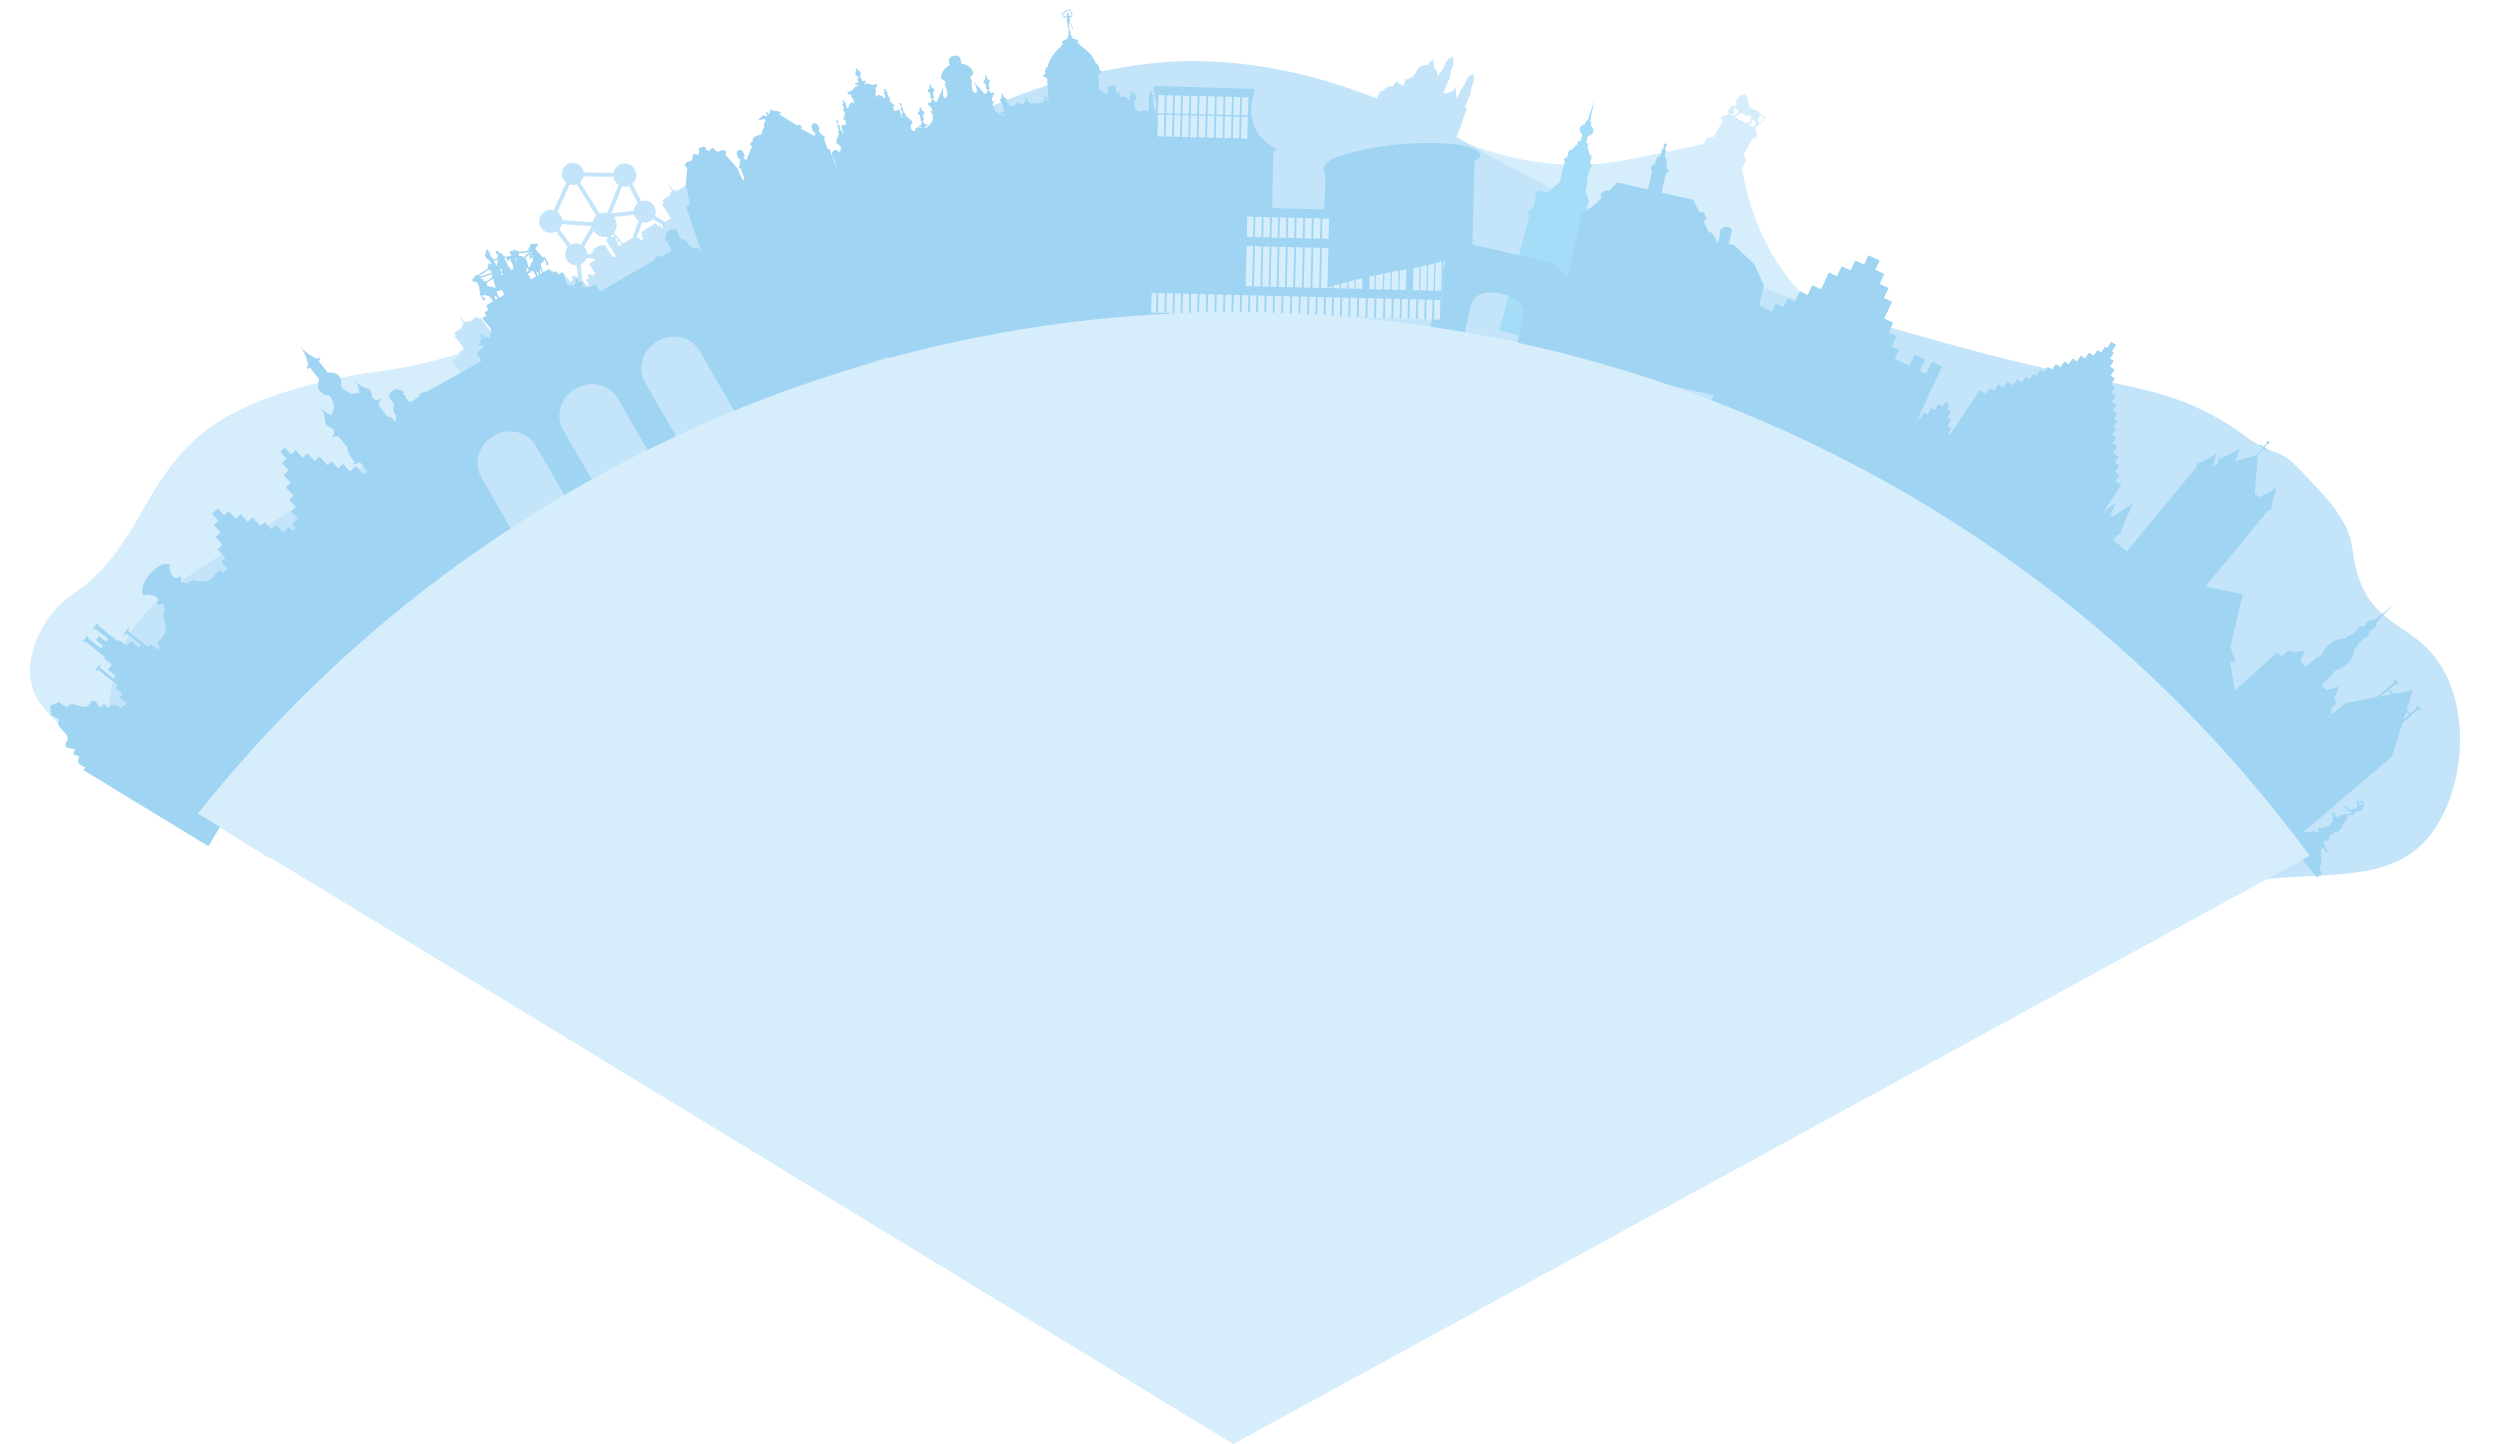 <svg width="831" height="480" viewBox="0 0 831 480" fill="none" xmlns="http://www.w3.org/2000/svg">
<g clip-path="url(#clip0_668_6612)">
<path d="M579.001 55.89L580.48 53.316L579.624 51.282L582.633 46.056L584.033 45.977L583.692 42.879L583.212 42.602L584.32 41.79C584.32 41.79 584.706 41.617 584.523 41.082V41.072C584.974 40.973 585.78 40.751 586.226 40.31C586.854 39.716 586.686 38.835 586.206 38.42C585.721 37.999 585.092 37.984 585.092 37.984C585.092 37.984 584.964 37.128 584.142 36.796C583.311 36.465 581.757 36.158 581.425 35.381C581.089 34.609 580.98 33.04 580.98 32.694C580.985 32.357 580.505 31.506 579.773 31.422C579.04 31.332 578.511 31.768 578.021 32.209C577.521 32.649 577.259 33.02 577.105 33.619C576.967 34.208 577.442 34.639 577.194 34.97C576.952 35.316 576.576 35.396 576.576 35.396C576.576 35.396 575.878 34.995 575.457 35.237C575.027 35.46 575.111 35.995 575.111 35.995C575.111 35.995 574.453 36.291 574.374 36.935C574.319 37.39 574.438 37.623 574.765 37.791L571.964 39.023L572.607 40.276L569.598 45.507L567.401 45.784L566.164 47.937L538.961 53.47C538.214 53.603 537.051 53.796 535.631 53.989C506.483 57.963 483.715 46.071 471.076 40.993C445.105 30.561 421.09 32.505 400.008 34.213C334.088 39.548 324.957 86.703 264.653 85.995C246.086 85.777 233.299 81.175 211.322 87.49C192.844 92.8 187.821 102.807 164.859 112.933C159.01 115.511 153.828 117.13 149.404 118.441C142.442 120.51 136.389 121.767 131.866 122.544C127.967 123.217 125.077 123.563 124.468 123.642C119.856 124.217 93.044 128.324 75.214 138.569C47.7 154.381 48.284 180.963 25.035 196.874C23.719 197.775 18.646 201.16 14.791 207.48C13.683 209.296 7.393 219.595 11.164 229.81C11.748 231.394 12.886 233.814 17.004 238.174C25.99 247.686 35.789 252.279 37.08 252.887C48.022 258.049 65.956 268.942 93.43 287.298L631.12 355.902C666.027 336.482 700.94 317.067 735.848 297.647C739.609 295.048 744.928 290.728 749.541 284.081C756.434 274.144 757.829 264.231 760.101 252.358C761.457 245.276 762.145 237.644 762.061 228.622C757.493 220.936 750.342 210.033 740.029 198.274C717.29 172.351 692.582 157.549 675.905 147.735C650.404 132.724 645.456 134.184 628.269 121.287C613.933 110.527 602.497 103.01 594.035 91.914C589.249 85.644 582.093 74.117 579.015 55.88L579.001 55.89ZM585.137 38.429C585.137 38.429 586.443 38.751 586.156 39.607C585.919 40.27 584.865 40.657 584.464 40.761C584.375 40.157 584.424 39.271 584.424 39.271L585.137 38.434V38.429ZM576.165 38.548L575.047 37.905C575.116 37.925 575.17 37.954 575.235 37.959C575.942 38.172 576.541 37.746 576.561 37.177C576.596 36.618 576.111 36.435 576.111 36.435C576.111 36.435 576.046 35.97 576.462 36.004C576.863 36.049 577.293 36.247 577.491 36.41C577.689 36.569 578.016 36.603 577.872 36.925C577.749 37.227 577.531 37.687 577.204 37.831C576.962 37.944 576.437 38.331 576.16 38.548H576.165ZM580.455 41.023L576.729 38.88C576.982 38.702 577.447 38.4 577.734 38.177C578.144 37.895 578.377 37.737 578.57 37.548C578.768 37.38 579.872 38.241 580.644 38.41C581.43 38.568 582.366 38.538 582.366 38.538C582.366 38.538 581.797 39.36 581.816 39.82C581.861 40.276 581.846 40.365 581.524 40.513C581.272 40.637 580.718 40.894 580.455 41.018V41.023ZM583.534 41.572C583.346 41.666 582.836 42.003 582.519 42.201L581.143 41.409C581.524 41.295 582.237 41.057 582.272 40.884C582.301 40.676 582.43 40.028 582.791 39.899C583.157 39.766 583.425 40.399 583.504 40.681C583.588 40.963 583.806 41.434 583.534 41.572Z" fill="#D6EEFC"/>
<path d="M244.72 115.071L243.992 113.828L244.082 113.665L243.884 113.324L243.131 113.076L242.542 112.067L242.602 111.849L242.419 111.537L242.186 111.458L241.929 111.606L241.761 111.319L240.87 110.621L241.038 111.735L241.206 112.022L240.949 112.171L241.573 113.24L233.056 118.218L231.576 115.684L231.606 115.373L231.081 114.477L230.433 114.309L229.948 113.477L230.008 113.245L229.661 112.651L229.211 112.532L228.78 111.794L228.855 111.512L228.563 111.012L227.904 110.839L227.202 109.632C227.162 109.562 227.068 109.538 226.999 109.577C226.93 109.617 226.905 109.711 226.944 109.78L227.068 109.988L226.801 110.141L226.36 109.389L226.415 109.221L225.955 108.434L225.841 108.498L225.747 108.335L225.816 108.295L225.712 108.107L225.801 108.053L225.361 107.301L225.277 107.35L225.336 107.449L225.227 107.513L224.331 106.152L224.426 106.098L223.822 105.054L223.723 105.113L223.782 105.212L223.718 105.252L223.461 104.811L223.297 104.905L222.877 104.188L222.797 104.232L222.743 104.138L222.664 104.183L222.525 103.945L222.392 104.019L222.451 104.118L222.372 104.168L222.283 104.014L222.387 103.95L222.228 103.673L222.07 103.767L222.016 103.678L222.105 103.628L221.917 103.307L221.728 103.416L221.684 103.341L221.778 103.287L221.585 102.955L221.402 103.064L221.343 102.96L221.446 102.896L221.303 102.653L221.234 102.693L221.065 102.406L220.971 102.46L220.759 102.099L220.813 101.891L220.759 101.792L220.516 101.931L220.274 102.07L220.328 102.168L220.536 102.223L220.749 102.584L220.655 102.639L220.823 102.926L220.754 102.965L220.897 103.208L221.001 103.143L221.06 103.247L220.877 103.356L221.07 103.688L221.164 103.633L221.209 103.708L221.021 103.817L221.209 104.138L221.298 104.089L221.352 104.178L221.194 104.272L221.352 104.549L221.456 104.485L221.545 104.638L221.466 104.688L221.407 104.589L221.273 104.663L221.412 104.9L221.333 104.945L221.387 105.039L221.308 105.083L221.728 105.801L221.565 105.895L221.823 106.336L221.758 106.375L221.699 106.276L221.6 106.336L222.213 107.37L222.307 107.316L223.055 108.766L222.946 108.83L222.886 108.731L222.802 108.78L223.243 109.533L223.332 109.478L223.446 109.661L223.515 109.622L223.609 109.785L223.495 109.849L223.955 110.636L224.129 110.671L224.569 111.423L224.302 111.577L224.178 111.369C224.138 111.3 224.044 111.275 223.975 111.314C223.906 111.354 223.881 111.448 223.921 111.517L224.623 112.725L224.45 113.383L224.742 113.883L225.024 113.957L225.455 114.695L225.336 115.145L225.682 115.739L225.915 115.798L226.4 116.63L226.232 117.278L226.756 118.174L227.043 118.297L228.523 120.831L217.2 127.448L216.651 126.508L216.132 126.81L215.795 126.236L215.478 126.424L216.186 127.636L216.161 128.206L216.013 128.29L215.607 127.592L215.271 127.79L215.602 128.359L215.483 128.428L215.078 127.73L215.191 127.666L215.028 127.389L215.132 126.988L214.82 126.449L214.464 126.355L214.271 126.468L213.202 125.192L213.791 126.75L213.346 127.013L213.276 126.889L213.103 126.988L213.37 127.448L213.341 127.572L213.509 127.854L213.83 127.938L214.583 129.225L214.518 129.472L214.756 129.878L214.637 129.948L214.409 129.562L214.256 129.829L214.503 130.254L214.454 130.383L214.637 130.695L214.934 130.739L215.825 132.264L215.508 132.976L216.072 133.937L216.285 134.085L216.473 134.407L220.16 140.717L250.124 123.202L245.467 115.234L244.715 115.041L244.72 115.071ZM225.069 112.651L224.901 112.606L224.401 111.755L224.668 111.601L224.925 112.042L225.069 112.651ZM227.147 110.74L226.89 110.3L227.157 110.146L227.657 110.998L227.612 111.166L227.152 110.74H227.147Z" fill="#C4E5F9"/>
<path d="M252.029 72.479C245.972 74.078 246.788 74.008 243.879 75.8L236.817 64.338L233.783 66.233L233.308 65.471L231.586 66.55L228.864 62.195L228.459 62.447L227.954 61.636L225.118 63.407L224.93 63.105L224.475 63.393L224.252 63.036L223.777 63.333C223.743 63.279 223.713 63.219 223.678 63.165C223.46 62.819 223.228 62.477 222.985 62.15C222.743 61.819 222.481 61.497 222.189 61.2C222.327 61.596 222.505 61.967 222.693 62.334C222.882 62.7 223.084 63.056 223.302 63.403C223.337 63.457 223.376 63.511 223.411 63.566L222.738 63.986L222.961 64.343L222.505 64.63L222.693 64.932L220.11 66.545L220.65 67.406L219.991 67.817L222.971 72.578L221.085 73.761L217.685 71.732C218.111 70.678 218.047 69.45 217.398 68.411C216.493 66.961 214.736 66.367 213.177 66.857L210.149 61.121C211.727 59.79 212.014 57.37 210.589 55.682C209.515 54.415 207.684 53.984 206.155 54.648C204.903 55.192 204.121 56.271 203.894 57.464L194.031 57.31C193.952 56.736 193.744 56.172 193.378 55.662C192.279 54.133 190.151 53.682 188.528 54.643C186.747 55.697 186.192 58.003 187.281 59.75C187.533 60.156 187.855 60.492 188.216 60.76L184.094 69.866C183.01 69.559 181.793 69.727 180.793 70.455C179.264 71.564 178.764 73.568 179.601 75.255C180.59 77.26 183.005 77.968 184.891 76.938L188.731 82.209C187.751 83.392 187.583 85.119 188.444 86.495C189.166 87.648 190.423 88.262 191.69 88.217L192.121 91.845L191.492 92.3L190.898 91.488L189.904 92.211L190.498 93.023L189.503 93.745L187.202 90.583L185.217 92.028L183.639 89.86L182.738 90.518L182.342 89.974L179.724 91.884L180.12 92.429L179.309 93.023L182.402 97.269L181.496 97.927L178.007 93.141L177.74 92.775L177.003 93.315L176.547 92.686L175.533 93.424L176.236 94.389L175.85 94.671L178.032 97.665L172.772 101.5L173.37 102.322L172.885 102.673L173.588 103.638L172.717 104.272L171.871 103.114L171.435 103.431L170.941 102.753L166.304 106.128L167.076 107.192L166.447 107.647L167.15 108.612L166.665 108.964L165.962 107.999L163.018 110.141L159.712 105.603L159.084 106.058L158.485 105.237L156.02 107.028L155.808 106.737L155.372 107.053L155.125 106.717L154.486 107.182C154.447 107.127 154.412 107.073 154.373 107.019C154.13 106.687 153.878 106.365 153.61 106.054C153.343 105.742 153.061 105.44 152.744 105.163C152.913 105.549 153.111 105.91 153.328 106.256C153.541 106.608 153.769 106.949 154.011 107.281C154.051 107.335 154.09 107.385 154.13 107.439L153.675 107.771L153.922 108.107L153.487 108.424L153.7 108.716L150.998 110.686L151.562 111.458L151.176 111.74L154.199 115.892L152.556 117.09L153.086 117.813L150.196 119.916L158.317 130.913C124.028 152.624 100.972 167.14 80.489 179.943C59.591 193.009 42.731 203.446 38.198 222.762C35.59 233.878 34.67 246.157 37.065 252.887L89.644 285.19L641.368 353.086C684.149 309.49 722.085 295.949 750.535 292.505C773.224 289.753 794.499 293.519 807.098 278.454C819.395 263.751 821.825 235.699 810.131 219.451C801.659 207.683 790.084 208.029 784.398 193.083C781.088 184.373 783.255 179.631 777.708 171.579C776.694 170.104 776.827 168.907 764.906 156.564C763.97 155.599 763.184 154.827 762.407 154.059C760.769 152.446 758.799 151.209 756.632 150.437C754.954 149.838 753.153 149.204 750.09 147.443C746.591 145.428 745.176 143.919 742.201 142.023C717.434 126.206 705.166 130.358 647.648 114.314C612.839 104.603 595.435 99.748 578.387 92.805C550.452 81.432 523.051 66.689 500.975 54.811C475.613 41.166 473.406 38.83 461.069 34.03C447.678 28.818 425.093 20.256 395.604 20.256C387.354 20.256 343.124 22.226 302.178 50.693L252.014 72.479H252.029ZM210.248 79.051L207.145 80.992L204.077 77.359C205.18 76.047 205.368 74.127 204.413 72.593C204.309 72.43 204.195 72.281 204.077 72.138L210.742 71.346C210.837 71.672 210.97 71.994 211.163 72.301C211.445 72.751 211.811 73.118 212.222 73.4L210.248 79.051ZM206.828 61.952C207.541 62.111 208.303 62.066 209.015 61.799L212.009 67.476C211.188 68.119 210.708 69.059 210.624 70.049L203.245 70.925L206.828 61.957V61.952ZM203.097 78.438L203.933 77.918L204.126 78.151L203.814 78.71L203.419 78.957L203.097 78.443V78.438ZM205.541 79.838L204.834 79.858L205.081 80.719L204.547 79.868L204.834 79.858L204.458 78.547L205.541 79.838ZM206.734 81.254L205.789 81.843L205.155 80.828L205.601 79.903L206.734 81.254ZM196.733 84.579L195.219 84.426C195.199 83.802 195.021 83.174 194.664 82.605C194.521 82.377 194.358 82.169 194.174 81.986L197.376 76.646C197.421 76.73 197.465 76.814 197.515 76.899C198.44 78.383 200.167 79.056 201.785 78.72L202.127 79.264L201.355 79.749L201.597 80.135L204.74 85.159L204.428 85.352L203.483 85.258L201.009 81.298L200.157 81.833L199.801 81.264L197.055 82.981L197.411 83.55L196.466 84.144L196.738 84.585L196.733 84.579ZM196.738 75.171L193.106 81.229C192.056 80.739 190.799 80.759 189.731 81.373L185.915 76.132C186.341 75.656 186.638 75.087 186.781 74.483L196.738 75.171ZM189.389 61.339C190.131 61.547 190.938 61.527 191.685 61.245L198.242 71.742C197.604 72.321 197.178 73.073 197 73.88L186.875 73.182C186.816 72.613 186.638 72.049 186.316 71.534C186.039 71.088 185.683 70.717 185.277 70.43L189.389 61.339ZM203.859 58.78C203.938 59.28 204.111 59.775 204.398 60.235C204.715 60.745 205.141 61.151 205.616 61.453L201.884 70.791C201.053 70.598 200.162 70.673 199.341 71.029L192.804 60.567C193.398 60.047 193.793 59.364 193.962 58.627L203.854 58.78H203.859ZM216.973 72.845L219.937 74.622L220.501 75.528L219.996 75.844L219.363 74.83L218.705 75.241L218.007 74.127L213.148 77.166L213.593 77.874L213.138 78.161L213.9 79.378L212.989 79.947L212.356 78.933L211.851 79.249L211.683 78.982L213.435 73.929C214.355 74.147 215.36 74.013 216.226 73.469C216.513 73.291 216.76 73.073 216.983 72.84L216.973 72.845ZM199.128 100.001C199.009 100.075 198.895 100.149 198.777 100.224L193.6 93.112L192.977 87.935C193.155 87.861 193.333 87.772 193.501 87.668C194.254 87.198 194.773 86.505 195.036 85.728L197.619 85.985L197.886 86.416L195.803 87.717L197.876 91.033L196.832 91.686L196.297 90.835L195.253 91.488L195.788 92.34L194.744 92.993L199.128 100.001Z" fill="#C4E5F9"/>
<path d="M63.892 192.821C62.719 194.32 59.873 193.939 60.145 192.91C60.611 191.153 59.512 191.648 59.086 191.989C57.82 192.999 55.885 189.693 56.444 188.129C56.766 187.223 53.757 186.431 49.748 190.841C46.072 195.572 47.338 198.364 48.175 197.893C49.625 197.087 53.207 198.448 52.421 199.863C52.158 200.338 51.847 201.506 53.504 200.759C54.474 200.318 55.316 203.06 54.034 204.466C55.86 208.257 54.776 210.741 54.776 210.741C53.707 212.033 52.124 213.948 52.124 213.948L98.557 253.338L119.386 228.781L72.938 189.376C72.938 189.376 71.31 191.257 70.211 192.524C70.211 192.524 67.939 194.003 63.897 192.821H63.892Z" fill="#9FD4F3"/>
<path d="M122.286 156.4L120.806 157.747L119.475 156.282L118.257 154.94L116.313 156.707L114.031 154.203L112.418 155.673L110.265 153.307L108.835 154.604L106.237 151.748L104.599 153.238L102.258 150.664L100.596 152.179L98.314 149.675L96.746 151.1L94.638 148.784L94.286 149.105L93.143 150.145L95.251 152.461L93.683 153.886L95.964 156.391L94.301 157.905L96.642 160.478L95.004 161.968L97.602 164.824L96.172 166.125L98.324 168.491L96.711 169.961L98.992 172.465L97.048 174.232L98.265 175.573L97.211 176.533L95.993 175.192L94.049 176.959L91.767 174.455L90.154 175.924L88.001 173.559L86.571 174.86L83.973 172.005L82.335 173.494L79.995 170.921L78.332 172.435L76.05 169.931L74.482 171.356L72.374 169.04L71.231 170.08L70.483 170.758L72.591 173.074L71.023 174.499L73.304 177.003L71.641 178.518L73.982 181.091L72.344 182.581L74.942 185.437L73.512 186.738L75.665 189.104L74.051 190.574L76.333 193.078L74.388 194.845L76.793 197.493L75.739 198.448L112.215 238.54L158.821 196.132L122.271 156.4H122.286Z" fill="#9FD4F3"/>
<path d="M384.262 39.969L384.069 37.222L384.638 36.762L384.039 36.801C384.039 36.801 383.109 35.544 383.233 32.624C383.302 31.867 383.762 32.105 383.079 31.526C382.396 30.942 382.936 30.996 383.025 30.748C383.114 30.501 383.238 29.714 382.53 30.273C382.188 30.565 382.579 30.961 382.347 31.065C382.114 31.174 381.793 31.313 381.847 32.51C381.901 33.708 381.802 35.307 381.941 35.99L381.669 36.791L378.244 37.034L377.17 35.732C377.17 35.732 376.977 33.48 377.166 33.302C377.349 33.124 378.175 32.738 377.423 31.842C377.235 31.001 377.502 31.08 377.002 31.021C376.507 30.956 376.611 30.105 375.824 30.58C375.508 30.763 376.398 31.293 376.052 31.511C375.706 31.733 375.478 31.748 375.458 32.372C375.438 32.995 375.26 33.307 375.26 33.307L374.226 32.1L372.266 32.268L372.158 30.719L371.633 30.753L370.96 30.803L370.797 28.502L368.11 28.69L368.283 31.145L367.575 31.194L365.338 29.556L365.007 24.82L366.15 24.047L366.12 23.627L365.422 23.27L365.358 22.39L364.749 21.123L364.25 21.157C364.25 21.157 363.547 17.866 358.846 14.976L358.811 14.456C358.811 14.456 358.296 14.615 358.069 14.308C357.841 14.001 359.232 13.887 358.113 13.318C356.995 12.754 356.391 12.778 356.391 12.778L356.371 12.482H356.47L356.446 12.155L356.109 12.18C356.109 12.18 356.139 11.665 355.857 11.517C355.822 11.279 355.832 11.165 355.832 11.165C355.832 11.165 356.094 10.264 355.505 10.126C355.431 9.522 355.228 7.874 355.243 7.547C355.263 7.142 356.312 8.918 356.322 9.062C356.332 9.205 356.371 9.794 356.614 9.517C356.856 9.24 355.515 7.532 355.54 6.82C355.565 6.107 355.352 5.716 355.847 5.706C356.342 5.696 356.752 5.043 356.188 4.113C355.624 3.182 356.218 2.945 354.991 3.286C353.763 3.628 353.531 4.251 353.046 4.429C352.561 4.608 353.407 5.409 353.546 5.667C353.684 5.924 354.595 5.79 354.595 5.79C354.595 5.79 354.723 6.256 354.659 6.736C354.605 7.161 355.159 9.675 355.278 10.205C354.907 10.497 355.228 11.21 355.228 11.21C355.228 11.21 355.253 11.319 355.253 11.561C354.996 11.749 355.095 12.254 355.095 12.254L354.758 12.279L354.783 12.595H354.882L354.902 12.882C354.902 12.882 354.298 12.942 353.269 13.659C352.239 14.377 353.635 14.298 353.452 14.629C353.269 14.966 352.734 14.882 352.734 14.882L352.769 15.402C348.518 18.92 348.28 22.276 348.28 22.276L347.781 22.31L347.355 23.652L347.419 24.532L346.776 24.983L346.806 25.404L348.043 26.012L348.602 34.005C348.602 34.005 348.498 33.342 348.132 33.292C347.761 33.243 348.112 32.862 348.092 32.728C348.068 32.59 347.949 31.966 347.469 32.154C346.989 32.337 347.172 32.792 347.33 32.886C347.489 32.981 347.553 33.198 347.469 33.233C347.385 33.263 346.806 33.243 346.712 33.777C346.637 34.198 346.598 34.154 346.598 34.154L342.307 34.455C342.307 34.455 342.154 33.703 341.53 33.545C341.372 33.243 341.412 33.302 341.456 33.164C341.501 33.025 341.535 32.56 341.144 32.649C340.753 32.738 340.674 32.901 340.852 33.317C341.031 33.733 340.462 33.792 340.407 34.03C340.353 34.267 340.363 34.594 340.363 34.594L339.17 34.678L339.13 34.089L338.645 34.124L338.685 34.713L338.294 34.742L338.254 34.134L337.68 34.173L337.72 34.782L335.731 35.529C335.731 35.529 335.612 34.178 334.756 34.114C334.637 33.777 334.696 33.807 334.726 33.698C334.756 33.594 334.795 33.07 334.226 33.218C333.657 33.367 334.291 33.931 334.127 34.114C333.959 34.297 333.449 34.208 333.444 34.995C333.444 35.782 333.627 35.806 333.924 35.816C334.221 35.826 333.835 37.732 334.182 39.246C333.87 39.266 333.736 39.276 333.736 39.276L333.781 39.939L334.414 40.295L340.541 127.523L390.161 124.038L384.371 41.567L385.455 39.909L384.262 39.993V39.969ZM354.773 4.311C354.456 4.36 354.342 4.87 354.605 4.989C354.867 5.107 354.832 5.365 354.832 5.365C354.832 5.365 354.545 5.503 354.412 5.513C354.278 5.523 353.912 5.503 353.521 5.226C353.13 4.949 353.283 4.385 353.773 4.231C354.263 4.078 354.491 3.831 354.996 3.519C355.5 3.207 355.753 3.697 355.822 3.831C355.891 3.969 355.901 4.519 356.099 4.622C356.297 4.726 356.287 5.197 356.03 5.251C355.773 5.305 355.233 5.226 355.233 5.226C355.233 5.226 355.189 5.127 355.233 4.825C355.278 4.523 355.09 4.251 354.773 4.306V4.311Z" fill="#9FD4F3"/>
<path d="M334.731 37.019C334.686 36.791 334.558 36.42 334.162 36.282C334.162 36.004 334.098 35.876 334.098 35.876C334.098 35.876 334.746 35.307 334.271 34.94C334.157 34.381 334.107 33.782 334.107 33.782C334.107 33.782 335.35 32.931 333.756 32.352C333.523 31.763 333.37 31.362 333.266 31.095C333.217 30.971 333.034 31.001 333.024 31.135C333.009 31.422 332.984 31.847 332.954 32.481C331.623 33.53 333.068 33.946 333.068 33.946C333.068 33.946 333.207 34.525 333.276 35.094C332.94 35.589 333.736 35.925 333.736 35.925C333.736 35.925 333.712 36.069 333.801 36.331C333.469 36.588 333.459 36.979 333.494 37.207L332.662 37.341L332.722 37.722L333.761 37.915L333.84 38.415C333.84 38.415 330.213 37.974 329.955 34.624C329.97 34.262 330.411 33.931 330.411 33.931L330.356 33.579L329.787 33.673L329.609 32.57L330.03 32.278L329.97 31.912L330.431 31.278L330.346 30.748L329.238 30.927C329.193 30.699 329.065 30.328 328.669 30.189C328.669 29.912 328.605 29.784 328.605 29.784C328.605 29.784 329.253 29.214 328.778 28.848C328.664 28.289 328.614 27.69 328.614 27.69C328.614 27.69 329.857 26.839 328.263 26.26C328.03 25.671 327.877 25.27 327.773 25.003C327.724 24.879 327.541 24.909 327.531 25.042C327.516 25.329 327.491 25.755 327.461 26.388C326.13 27.438 327.575 27.853 327.575 27.853C327.575 27.853 327.714 28.432 327.783 29.002C327.447 29.496 328.243 29.833 328.243 29.833C328.243 29.833 328.219 29.977 328.308 30.239C327.976 30.496 327.966 30.887 328.001 31.115L327.318 31.224L323.74 27.235C323.74 27.235 325.715 31.115 324.126 30.882C322.537 30.65 323.112 26.359 323.112 26.359L322.636 26.433L322.533 25.799L323.596 24.325C323.596 24.325 323.037 21.642 319.395 21.048C319.534 20.128 319.336 18.163 317.114 18.524C314.892 18.886 315.322 20.811 315.743 21.642C312.472 23.355 312.789 26.077 312.789 26.077L314.263 27.141L314.367 27.774L313.892 27.848C313.892 27.848 315.788 31.743 314.352 32.461C312.917 33.184 313.571 28.878 313.571 28.878L311.428 33.792L310.745 33.901C310.7 33.673 310.572 33.302 310.176 33.164C310.176 32.886 310.111 32.758 310.111 32.758C310.111 32.758 310.76 32.189 310.285 31.823C310.171 31.263 310.121 30.664 310.121 30.664C310.121 30.664 311.363 29.813 309.77 29.234C309.537 28.645 309.384 28.244 309.28 27.977C309.231 27.853 309.047 27.883 309.038 28.017C309.023 28.304 308.998 28.729 308.968 29.363C307.637 30.412 309.082 30.828 309.082 30.828C309.082 30.828 309.221 31.407 309.29 31.976C308.953 32.471 309.75 32.807 309.75 32.807C309.75 32.807 309.725 32.951 309.815 33.213C309.483 33.471 309.473 33.861 309.508 34.089L308.399 34.267L308.483 34.797L309.117 35.257L309.176 35.623L309.671 35.772L309.849 36.876L309.28 36.969L309.335 37.321C309.335 37.321 309.854 37.499 309.983 37.84C310.794 41.102 307.489 42.661 307.489 42.661L307.41 42.161L308.335 41.651L308.271 41.27L307.439 41.404C307.395 41.176 307.266 40.805 306.87 40.666C306.87 40.389 306.806 40.261 306.806 40.261C306.806 40.261 307.454 39.691 306.979 39.325C306.865 38.766 306.816 38.167 306.816 38.167C306.816 38.167 308.058 37.316 306.464 36.737C306.232 36.148 306.078 35.747 305.974 35.48C305.925 35.356 305.742 35.386 305.732 35.519C305.717 35.806 305.692 36.232 305.663 36.866C304.331 37.915 305.776 38.331 305.776 38.331C305.776 38.331 305.915 38.91 305.984 39.479C305.648 39.974 306.445 40.31 306.445 40.31C306.445 40.31 306.42 40.454 306.509 40.716C306.177 40.973 306.167 41.364 306.202 41.592L305.39 41.721L305.455 42.107L306.42 42.305L318.371 116.288L346.726 111.705L334.775 37.722L335.627 37.232L335.562 36.846L334.751 36.974L334.731 37.019Z" fill="#9FD4F3"/>
<path d="M305.024 42.31C304.45 42.374 304.143 42.8 304.198 43.398C304.247 43.997 301.763 43.171 303.163 40.909C303.579 40.261 302.98 40.117 301.298 38.593C301.234 38.608 301.115 38.637 300.976 38.672C301.055 38.385 301.174 37.648 300.412 37.415C300.244 36.806 300.15 36.475 300.15 36.475C300.15 36.475 300.476 35.995 299.863 35.816C299.754 35.455 299.615 34.921 299.615 34.921C299.615 34.921 299.784 34.079 299.259 34.213C298.739 34.366 299.318 35 299.318 35C299.318 35 299.477 35.529 299.566 35.896C299.13 36.361 299.66 36.603 299.66 36.603L299.922 37.544C299.383 38.138 299.873 38.712 300.085 38.914C299.863 38.979 299.699 39.028 299.699 39.028L298.982 36.43L297.24 36.91L296.795 35.292L297.329 35.143L297.171 34.574L296.636 34.723L296.409 33.906L295.963 34.03L295.627 32.822L295.844 32.436L295.745 32.08L295.265 32.214L294.875 30.808L295.107 30.555L295.053 30.353L294.563 30.486L294.291 29.506L293.82 29.635L294.093 30.615L293.603 30.749L293.657 30.951L293.984 31.05L294.375 32.456L293.895 32.59C293.895 32.59 292.945 31.466 291.673 31.526L291.801 31.991L291.282 32.134L290.891 30.714L291.247 30.417L290.93 29.279L291.608 28.541L291.43 27.893L290.203 28.234L288.174 27.735L287.249 27.992L287.179 27.749L287.892 27.24L287.748 26.73L286.6 27.047L286.274 25.869L285.898 25.745L285.744 25.201C286.061 24.983 286.219 24.582 286.11 24.191C286.002 23.8 285.655 23.533 285.269 23.513L285.116 22.964C285.071 22.805 284.908 22.711 284.75 22.756C284.591 22.8 284.497 22.964 284.542 23.122L284.695 23.671C284.374 23.889 284.21 24.29 284.319 24.686C284.428 25.082 284.769 25.339 285.155 25.364L285.309 25.908L285.047 26.21L285.373 27.388L284.225 27.705L284.369 28.215L285.24 28.284L285.309 28.526L284.383 28.784L282.899 30.254L281.672 30.595L281.85 31.244L282.815 31.53L283.131 32.669L283.587 32.738L283.978 34.158L283.458 34.302L283.329 33.837C282.206 34.441 281.973 35.891 281.973 35.891L281.493 36.024L281.102 34.619L281.335 34.366L281.281 34.163L280.791 34.297L280.519 33.317L280.048 33.446L280.321 34.426L279.831 34.559L279.885 34.762L280.212 34.861L280.603 36.267L280.123 36.4L280.222 36.757L280.608 36.974L280.944 38.182L280.499 38.306L280.726 39.122L280.192 39.271L280.35 39.84L280.885 39.691L281.33 41.31L279.588 41.79L280.306 44.388C280.306 44.388 280.142 44.433 279.915 44.492C279.994 44.21 280.118 43.463 279.351 43.23C279.182 42.621 279.088 42.29 279.088 42.29C279.088 42.29 279.415 41.81 278.801 41.632C278.692 41.27 278.554 40.736 278.554 40.736C278.554 40.736 278.722 39.894 278.198 40.028C277.678 40.181 278.257 40.815 278.257 40.815C278.257 40.815 278.415 41.344 278.504 41.711C278.069 42.176 278.598 42.419 278.598 42.419C278.598 42.419 278.688 42.75 278.861 43.359C278.326 43.948 278.811 44.522 279.024 44.73C278.885 44.769 278.767 44.804 278.707 44.824C278.044 46.996 277.609 47.427 278.297 47.768C280.662 48.991 278.955 50.975 278.688 50.436C278.425 49.897 277.945 49.684 277.416 49.926C275.367 50.896 277.243 53.089 277.243 53.089L296.557 122.915L326.135 114.729L306.821 44.903C306.821 44.903 307.301 42.057 305.049 42.28L305.024 42.31Z" fill="#9FD4F3"/>
<path d="M668.873 192.776L669.605 192.568L669.338 194.568L667.992 196.24L669.887 197.799L673.485 198.997L694.062 174.054C694.062 174.054 693.809 173.648 693.898 173.168C694.388 172.846 697.263 171.782 703.256 167.184C701.668 170.941 701.222 171.812 701.222 171.812C701.222 171.812 701.811 171.243 702.395 171.678C703.241 171.025 707.586 168.338 709.091 167.155C707.304 171.48 704.755 176.004 704.929 177.449C704.023 177.83 703.835 177.874 703.835 177.874L702.459 179.537L706.987 183.269L730.35 154.906C730.35 154.906 730.043 154.653 730.31 154.084C731.132 153.871 732.641 153.238 736.679 150.882C736.244 152.941 735.61 154.698 735.61 154.698L736.62 154.614L737.372 153.703C737.372 153.703 737.174 153.144 737.352 152.654C737.951 152.491 739.455 152.06 744.473 149.244C743.776 151.184 742.964 153.377 742.964 153.377L750.263 151.209L752.02 149.076C751.956 148.967 751.941 148.838 751.97 148.719L751.357 148.215C751.273 148.145 751.258 148.017 751.327 147.933C751.396 147.848 751.525 147.834 751.609 147.903L752.223 148.408C752.337 148.353 752.465 148.348 752.584 148.388L753.46 147.329C753.361 147.16 753.371 146.943 753.505 146.789C753.673 146.586 753.97 146.557 754.178 146.725C754.385 146.893 754.41 147.19 754.242 147.398C754.113 147.556 753.9 147.606 753.717 147.542L752.841 148.601C752.906 148.71 752.921 148.838 752.891 148.957L753.505 149.462C753.589 149.531 753.603 149.66 753.534 149.744C753.465 149.828 753.336 149.843 753.252 149.774L752.639 149.269C752.525 149.323 752.396 149.328 752.277 149.289L750.511 151.432L749.432 164.047L750.897 165.284C750.897 165.284 754.588 163.666 756.706 161.963C756.182 164.111 754.831 168.09 755.039 169.228C754.43 169.629 753.846 169.738 753.846 169.738L733.101 194.939L745.527 197.577L741.38 214.948L742.999 219.902L741.306 220.174L743.201 231.379L744.968 232.834L743.919 234.106L743.879 234.947L748.902 239.084L725.03 268.066L656.66 208.964L666.018 191.173L668.863 192.796L668.873 192.776Z" fill="#9FD4F3"/>
<path d="M271.022 127.161L246.996 59.899L247.407 59.334L246.219 56.009L245.576 55.925L245.962 54.118C245.962 54.118 245.72 53.579 246.091 53.237C246.462 52.896 245.452 52.891 245.279 52.401C245.106 51.911 244.324 50.322 245.596 49.867C246.863 49.411 247.269 51.139 247.447 51.629C247.625 52.119 246.843 52.762 247.348 52.787C247.853 52.812 248.006 53.386 248.006 53.386L249.995 48.659L249.857 48.268L249.387 48.437L249.302 48.204L249.688 47.17L250.347 46.937L250.109 46.269L250.762 45.452L253.123 44.611C253.123 44.611 253.405 43.443 254.068 42.023C253.583 40.701 254.865 39.944 254.395 39.687C253.924 39.429 253.024 39.84 252.445 39.904C251.866 39.969 252.128 39.672 252.816 39.028C253.504 38.385 253.816 38.142 254.429 38.469C255.043 38.796 254.855 38.979 254.969 38.38C255.082 37.781 254.32 37.91 254.568 37.484C254.815 37.059 255.097 37.222 255.132 37.519C255.167 37.816 255.686 37.925 255.686 37.925L256.201 36.484L256.493 36.381C256.493 36.381 256.631 36.41 257.275 36.94C259.111 36.678 259.784 37.638 259.784 37.638L258.942 37.94L264.945 41.691L265.603 41.458L266.578 42.077L266.662 42.31L266.192 42.478L266.331 42.869L270.864 45.264C270.864 45.264 270.621 44.725 270.992 44.383C271.363 44.042 270.354 44.037 270.181 43.547C270.008 43.057 269.226 41.468 270.497 41.013C271.764 40.558 272.17 42.285 272.348 42.775C272.526 43.265 271.745 43.908 272.249 43.933C272.754 43.963 272.907 44.532 272.907 44.532L274.348 45.685L273.902 46.155L275.09 49.481L275.763 49.654L299.788 116.917L271.047 127.161H271.022Z" fill="#9FD4F3"/>
<path d="M252.984 142.677L228.083 68.832L229.27 67.847L228.528 63.724L227.914 61.908L228.449 55.816C228.449 55.816 226.974 55.053 228.033 54.113C229.097 53.178 230.29 54.262 230.215 51.916C230.245 51.356 230.903 51.015 231.542 51.356C232.18 51.698 232.69 50.753 232.279 49.951C231.868 49.149 233.219 48.971 233.219 48.971C233.219 48.971 234.397 48.298 234.555 49.179C234.714 50.06 235.694 50.505 235.995 49.847C236.297 49.189 237.025 49.06 237.391 49.491C238.752 51.401 239.044 49.817 240.454 49.916C241.865 50.02 241.157 51.52 241.157 51.52L245.274 56.043L245.888 57.859L247.793 61.591L249.332 61.656L274.234 135.5L252.984 142.667V142.677Z" fill="#9FD4F3"/>
<path d="M158.361 91.894C159.633 91.375 163.74 88.455 163.74 88.455C163.74 88.455 164.334 89.479 164.819 89.989" stroke="#9FD4F3" stroke-width="0.5" stroke-miterlimit="10"/>
<path d="M164.884 90.4C164.884 90.4 159.96 92.246 158.836 92.191" stroke="#9FD4F3" stroke-width="0.5" stroke-miterlimit="10"/>
<path d="M164.552 91.711C164.552 91.711 161.717 94.057 160.821 94.141" stroke="#9FD4F3" stroke-width="0.5" stroke-miterlimit="10"/>
<path d="M172.034 83.911C172.034 83.911 174.543 84.238 176.8 82.917" stroke="#9FD4F3" stroke-width="0.5" stroke-miterlimit="10"/>
<path d="M173.158 86.841C173.158 86.841 175.607 84.386 176.795 83.243" stroke="#9FD4F3" stroke-width="0.5" stroke-miterlimit="10"/>
<path d="M176.399 80.774C176.399 80.774 176.275 81.273 176.35 81.605C176.424 81.932 176.379 82.447 176.122 82.798" fill="#9FD4F3"/>
<path d="M234.189 85.852L232.051 82.154L231.23 82.63C231.23 82.63 230.715 82.783 230.468 82.372L230.225 82.511L229.785 81.749L229.572 81.872L229.29 81.823L228.196 79.937L227.949 80.081L227.702 79.65C227.702 79.65 226.865 79.665 226.618 79.358C226.539 79.358 226.509 79.423 226.509 79.423L226.158 78.814C226.158 78.814 225.707 78.868 225.762 78.448C225.816 78.027 225.445 77.389 225.445 77.389C225.445 77.389 225.316 77.186 225.113 77.324C224.906 77.463 225.044 77.057 225.044 77.057L225.079 76.928L224.965 76.73L225.084 76.285L225.039 76.211L224.574 76.478L224.238 76.275L224.099 76.354L223.99 76.166L223.505 76.448L223.347 76.176L221.63 77.171L221.585 77.562L221.456 77.636L221.422 78.304L221.219 78.423L221.09 80.066L221.174 80.21L222.065 80.195L222.134 80.314L221.753 80.68L222.174 81.402L222.595 81.546L222.748 81.808L222.629 81.991L223.03 83.055L222.986 83.58L219.917 85.352L219.769 85.094L219.531 85.233L219.309 84.852L217.577 85.852L217.557 86.44L199.39 96.942L198.633 95.636L198.475 95.73C198.475 95.73 198.703 95.101 198.198 94.839C197.698 94.572 197.208 94.992 197.208 94.992L197.084 94.784L196.327 95.225L194.516 95.636C194.516 95.636 194.462 95.319 194.313 95.388C194.165 95.463 193.507 95.205 193.507 95.205C193.507 95.205 193.759 94.869 193.764 94.79C193.769 94.71 193.358 94.502 193.645 94.324C193.937 94.146 193.957 93.938 193.497 93.8C193.036 93.661 192.69 93.389 192.388 93.602C192.091 93.814 191.958 93.453 192.061 93.32C192.16 93.186 192.106 92.785 191.76 92.666C191.413 92.548 190.983 92.973 191.151 93.226C191.319 93.478 191.794 93.948 191.492 94.121C191.191 94.295 190.819 94.374 190.795 94.819C190.527 95.042 190.042 94.968 190.042 94.968C190.042 94.968 190.003 94.854 189.884 94.72C189.765 94.587 189.988 94.987 189.79 94.997C189.592 95.007 189.221 94.775 189.127 94.824C189.033 94.874 188.409 94.552 188.409 94.552L187.004 90.385L185.574 91.211L184.896 90.038L183.659 90.751L183.184 89.93L182.402 89.439L180.66 90.449C180.66 90.449 179.992 89.41 180.091 89.242C180.19 89.073 179.734 88.366 179.734 88.366C179.734 88.366 179.843 87.306 180.313 87.079C180.437 87.203 180.729 87.232 180.68 86.866C180.63 86.5 180.952 86.144 180.952 86.144C180.952 86.144 181.358 86.985 181.466 87.054C181.575 87.123 181.6 87.252 181.6 87.252C181.6 87.252 181.269 87.787 181.699 88.059C182.13 88.331 182.407 87.841 182.268 87.599C182.13 87.356 181.897 87.029 181.927 86.94C181.956 86.851 181.857 86.604 181.664 86.505C181.471 86.406 181.283 85.564 181.12 85.475C180.957 85.386 180.754 85.322 180.526 85.594C180.299 85.866 180.061 84.911 179.729 84.654C179.398 84.396 179.151 84.248 178.982 83.956C178.814 83.664 178.567 83.466 178.275 83.144C177.983 82.823 177.849 82.432 178.195 82.12C178.542 81.813 178.774 81.773 178.715 81.59C178.656 81.407 178.938 81.278 178.74 81.105C178.542 80.927 178.433 80.808 178.017 80.927C177.602 81.046 177.136 81.338 177.003 81.175C176.869 81.011 176.379 80.823 176.256 81.546C176.132 82.268 175.335 83.095 175.335 83.189C175.335 83.283 176.013 82.981 176.265 82.704C176.518 82.427 176.256 83.065 176.3 83.139C176.345 83.214 175.667 83.817 175.959 84.179C176.251 84.54 175.909 83.624 176.454 83.634C176.998 83.644 176.78 84.233 176.78 84.233C176.78 84.233 176.35 83.847 176.285 84.055C176.221 84.263 176.414 84.53 176.414 84.53C176.414 84.53 175.894 84.391 175.894 84.748C175.894 85.104 176.315 85.198 176.087 85.465C175.86 85.733 176.246 86.094 176.607 85.861C176.968 85.629 177.171 85.46 177.171 85.46C177.171 85.46 177.295 86.792 176.785 87.247C176.275 87.698 176.132 88.356 176.29 88.668C176.043 88.851 175.884 88.89 175.884 88.89L175.469 88.168C175.469 88.168 175.454 87.866 175.251 87.544C175.172 87.193 175.439 87.287 175.231 86.955C175.023 86.624 174.85 86.48 174.806 86.188C174.761 85.896 174.573 85.767 174.405 85.861C174.237 85.955 174.276 85.084 172.599 85.04C172.465 84.852 172.455 84.792 172.455 84.792C172.455 84.792 172.282 84.624 172.415 84.461C172.549 84.297 172.381 83.901 172.331 83.822C172.282 83.743 172.455 83.52 172.227 83.426C172 83.332 171.436 83.174 171.208 83.139C170.98 83.105 170.866 82.684 170.688 82.971C170.51 83.263 170.654 83.525 170.575 83.56C170.495 83.595 169.956 83.139 169.639 83.491C169.323 83.842 169.639 84.51 169.817 84.51C169.996 84.51 170.02 84.98 169.872 85.025C169.718 85.07 169.214 84.985 168.753 85.263C168.293 85.54 167.571 85.287 167.209 84.876C166.848 84.466 166.893 84.005 166.051 84.159L165.888 83.877C165.888 83.877 165.755 83.07 164.953 83.53C164.448 83.822 165.181 84.629 165.398 84.55C165.616 84.466 165.656 84.822 165.656 84.822C165.656 84.822 165.388 85.188 165.428 85.465C165.25 85.827 165.002 86.109 165.002 86.109C165.002 86.109 164.265 86.213 164.176 86.153C164.087 86.094 163.701 85.723 163.543 85.762C163.364 85.515 162.756 84.575 162.805 84.367C162.855 84.159 161.919 82.739 161.835 82.788C161.751 82.838 161.147 84.827 161.231 85.094C161.316 85.362 161.964 86.247 162.33 86.307C162.696 86.366 163.255 87.673 163.255 87.673L163.117 87.821C163.117 87.821 162.389 87.504 162.276 87.638C162.162 87.772 162.399 88.054 162.389 88.148C162.38 88.247 162.033 88.569 162.063 88.722C162.093 88.875 162.192 89.044 162.192 89.044C162.192 89.044 162.127 89.286 162.291 89.43C162.454 89.573 162.558 89.618 162.647 89.791C162.736 89.964 162.874 89.989 163.018 89.924C163.161 89.86 163.226 89.974 163.29 90.083C163.354 90.192 163.379 90.573 163.538 90.845C163.696 91.117 163.33 91.508 163.671 92.137C164.013 92.765 164.196 93.75 164.196 93.75C164.196 93.75 164.602 95.042 164.824 95.463C164.616 95.631 164.349 95.68 164.349 95.68C164.349 95.68 163.513 95.096 163.142 95.299C162.771 95.502 162.85 95.072 162.211 95.156C161.573 95.245 162.256 93.824 161.405 93.582C160.549 93.339 160.43 93.226 160.504 93.141C160.578 93.052 161.167 92.939 160.633 92.84C160.098 92.741 160.009 92.869 159.707 92.622C159.405 92.374 160.925 92.701 159.722 92.206C158.52 91.711 158.411 91.261 157.941 91.558C157.693 91.726 157.985 91.899 157.896 91.974C157.807 92.053 157.322 92.543 157.223 92.676C157.124 92.805 156.916 92.919 156.946 93.092C156.976 93.265 157.045 93.602 157.337 93.537C157.634 93.473 157.416 93.889 157.668 93.785C157.921 93.681 157.96 93.572 157.96 93.572L158.421 93.681C158.421 93.681 159.257 95.275 159.336 95.463C159.415 95.651 159.049 95.814 159.712 97.121C159.203 97.541 159.435 97.843 159.613 97.982C159.796 98.12 160.123 98.764 160.123 98.764C160.123 98.764 159.994 98.858 160.242 99.036C160.494 99.214 160.435 99.407 160.484 99.506C160.534 99.605 160.737 100.035 161.053 99.847C161.37 99.654 161.335 99.194 161.029 99.056C160.727 98.917 160.549 98.853 160.544 98.744C160.539 98.635 160.474 98.571 160.385 98.536C160.301 98.501 160.128 98.071 160.128 98.071C160.128 98.071 160.504 98.353 160.781 98.204C161.058 98.056 161.34 97.838 161.677 98.18C162.013 98.521 162.523 98.328 162.523 98.328C162.523 98.328 162.84 98.991 163.132 99.11C163.424 99.229 163.825 100.179 163.825 100.179L161.756 101.372L161.835 102.144L162.35 103.035L161.019 103.802L161.677 104.935L160.232 105.771L163.142 109.305C163.142 109.305 163.255 110.988 163.077 111.344C162.899 111.7 162.573 110.884 162.795 111.616C163.018 112.349 162.578 112.438 162.578 112.438C162.578 112.438 161.771 111.676 161.375 111.908C160.979 112.141 160.504 112.299 160.638 111.898C160.771 111.493 160.445 111.022 160.445 111.022C160.445 111.022 160.054 110.661 159.757 111.349C159.46 112.032 160.029 112.012 160.029 112.012C160.029 112.012 160.385 112.408 159.836 113.002C159.287 113.596 159.767 114.175 159.767 114.175C159.767 114.175 159.178 114.041 159.054 114.333C158.93 114.625 159.242 114.66 159.48 114.655C159.717 114.65 159.633 114.952 159.881 114.937C160.128 114.922 160.395 114.878 160.395 114.878L160.667 115.635L159.024 116.585L159.237 116.956C159.237 116.956 157.906 117.56 158.985 118.327L159.975 120.04L141.556 130.378L141.036 130.101L139.304 131.101L139.527 131.482L139.289 131.62L139.438 131.878L136.37 133.65L135.894 133.427L135.172 132.551L134.954 132.566L134.801 132.303L134.89 131.868L134.469 131.145L133.964 131.289L133.895 131.17L134.35 130.408L134.266 130.264L132.777 129.557L132.574 129.675L131.98 129.374L131.851 129.448L131.49 129.294L129.773 130.289L129.931 130.561L129.446 130.843L129.555 131.031L129.417 131.111L129.427 131.502L128.961 131.769L129.006 131.843L129.451 131.962L129.565 132.16L129.694 132.195C129.694 132.195 130.114 132.279 129.887 132.388C129.664 132.496 129.773 132.709 129.773 132.709C129.773 132.709 130.139 133.348 130.535 133.511C130.926 133.674 130.654 134.036 130.654 134.036L131.005 134.644C131.005 134.644 130.941 134.644 130.896 134.709C131.035 135.075 130.604 135.792 130.604 135.792L130.852 136.223L130.604 136.367L131.698 138.252L131.599 138.524L131.386 138.648L131.827 139.41L131.584 139.549C131.817 139.97 131.426 140.336 131.426 140.336L130.604 140.811L132.742 144.508L129.07 146.631L129.105 146.685L129.258 146.671L129.352 146.829L130.718 147.131L130.926 147.492L134.628 148.432L136.147 151.06L135.602 151.372L135.731 151.595L136.3 151.758L136.637 152.337L136.973 152.402L137.31 152.981L136.78 153.362L136.825 153.466C136.825 153.466 137.047 153.515 137.384 153.609C137.142 154.124 137.399 154.48 137.815 154.935C138.235 155.391 138.888 154.688 138.888 154.688L139.18 155.168L139.482 155.356L153.789 180.883C153.635 181.071 153.848 181.319 153.848 181.319L154.046 181.66L153.813 182.002L153.972 182.274L153.482 182.556L153.838 183.17L153.309 183.477L153.526 183.853L154.239 184.244L156.649 188.411L156.313 188.842L156.377 188.95L156.575 189.005L156.59 189.539L156.293 189.713L156.822 190.628L156.659 190.722L157.545 192.256L156.501 192.86L158.792 196.824L176.206 186.758L159.925 158.598C157.223 153.926 159.099 147.789 164.107 144.894C169.115 141.999 175.37 143.434 178.067 148.106L194.348 176.266L203.433 171.01L187.152 142.85C184.45 138.178 186.326 132.041 191.334 129.146C196.342 126.251 202.597 127.686 205.294 132.358L221.575 160.518L230.661 155.262L214.38 127.102C211.678 122.43 213.553 116.293 218.561 113.398C223.569 110.503 229.825 111.938 232.522 116.61L248.803 144.77L266.538 134.516L264.247 130.551L263.203 131.155L262.317 129.621L262.154 129.715L261.625 128.799L261.328 128.973L260.872 128.691L260.927 128.493L260.862 128.384L260.323 128.458L257.913 124.291L257.928 123.479L257.71 123.103L257.181 123.41L256.824 122.796L256.334 123.078L256.176 122.806L255.765 122.836L255.567 122.494C255.567 122.494 255.458 122.188 255.221 122.227L240.236 97.091L240.227 96.734L239.954 96.245C239.954 96.245 240.89 96.027 240.702 95.438C240.514 94.849 240.335 94.448 239.766 94.403C239.855 94.067 239.925 93.849 239.925 93.849L239.86 93.76L239.267 94.027L238.93 93.448L239.039 93.127L238.702 92.547L238.846 91.974L238.717 91.751L238.173 92.062L236.654 89.435L237.688 85.757L237.48 85.396L237.901 84.065L237.807 83.906L237.896 83.783L237.861 83.728L234.189 85.852ZM165.334 99.323L164.869 99.59C164.869 99.59 164.814 99.546 164.676 99.461C164.423 99.298 164.285 98.274 164.676 98.387C165.067 98.496 165.329 99.323 165.329 99.323H165.334ZM167.378 97.576C167.62 97.576 167.719 97.942 167.719 97.942L165.992 98.942C165.992 98.942 165.458 98.234 165.438 97.982C165.418 97.729 165.012 96.809 165.012 96.809C165.012 96.809 165.576 96.878 165.72 96.71C165.863 96.541 166.155 96.586 166.739 96.472C167.323 96.358 167.135 97.571 167.378 97.576ZM166.937 91.597C166.873 91.637 166.358 90.657 166.358 90.657C166.358 90.657 166.729 90.731 166.908 90.692C167.086 90.652 167.002 91.558 166.937 91.597ZM166.794 90.4C166.71 90.415 166.566 90.009 166.378 89.845C166.19 89.687 165.952 89.306 165.952 89.306C166.091 89.207 166.037 89.242 166.512 89.405C166.982 89.568 166.883 90.385 166.794 90.4ZM165.591 86.465C165.176 86.831 165.324 87.252 165.314 87.4C165.304 87.549 165.082 87.678 165.195 87.876C165.309 88.074 165.23 88.549 165.23 88.549C165.23 88.549 164.834 87.846 164.74 87.653C164.646 87.455 164.512 87.455 164.379 87.089C164.245 86.722 163.933 86.322 163.933 86.322C163.933 86.322 164.715 86.831 165.126 86.574C165.537 86.322 166.007 86.094 165.591 86.46V86.465ZM169.788 86.619C169.931 86.97 170.644 88.341 170.604 88.648C170.565 88.954 170.57 89.073 170.604 89.212C170.639 89.35 170.461 89.529 170.461 89.529L169.872 89.806C169.872 89.806 169.486 88.925 169.308 88.826C169.125 88.727 168.298 87.326 168.353 87.168C168.402 87.014 167.353 85.441 167.353 85.441C167.353 85.441 168.046 86.02 168.551 85.901C168.669 86.237 168.516 86.327 168.551 86.599C168.585 86.876 168.842 86.648 168.981 86.643C169.12 86.643 169.323 86.831 169.357 86.005L169.58 85.876C169.58 85.876 169.644 86.257 169.788 86.614V86.619ZM171.822 86.648C171.668 86.668 171.391 86.534 171.282 86.203C171.173 85.871 171.406 85.792 171.406 85.792C171.406 85.792 171.975 86.633 171.822 86.653V86.648ZM174.944 90.152C175.241 90.004 174.895 89.261 175.058 89.222C175.221 89.182 175.414 89.019 175.414 89.019C175.414 89.019 175.978 89.939 175.652 89.989C175.33 90.033 175.568 90.023 175.296 90.266C175.023 90.504 174.939 90.157 174.939 90.157L174.944 90.152ZM178.2 91.889L176.454 92.894C176.454 92.894 176.389 92.785 176.147 92.359C176.201 91.756 175.835 91.607 175.682 91.478C175.533 91.35 175.296 90.919 175.454 90.954C175.612 90.989 176.142 90.647 176.345 90.518C176.369 90.271 176.463 90.078 176.745 89.959C177.621 90.301 178.2 91.889 178.2 91.889ZM179.111 91.36L178.765 91.558C178.765 91.558 178.552 91.088 178.23 90.325C179.037 90.212 179.111 91.36 179.111 91.36ZM180.175 90.508C180.175 90.508 180.19 90.652 180.214 90.716C180.101 90.791 179.65 91.043 179.65 91.043C179.65 91.043 179.373 89.652 179.467 89.286L180.175 90.508ZM176.83 85.129C176.854 84.995 177.057 84.753 177.057 84.753C177.211 85.07 176.81 85.263 176.83 85.129ZM191.047 95.898L190.25 95.735C190.25 95.735 190.706 95.601 190.918 95.453C191.186 95.472 191.324 95.636 191.324 95.636L191.047 95.898Z" fill="#9FD4F3"/>
<path d="M518.449 60.408C518.726 59.225 520.102 53.712 520.102 53.712L519.731 52.807L520.928 52.227L521.304 50.792C521.304 50.792 521.423 49.505 522.487 49.783C523.442 48.63 524.308 48.001 524.308 48.001L524.61 46.848L525.347 47.041L525.931 44.809C525.931 44.809 523.417 42.235 526.881 41.186C527.203 40.29 527.099 40.181 527.718 39.998C528.029 38.974 529.563 34.777 530.053 32.906C529.563 34.777 528.846 39.187 528.613 40.236C529.059 40.691 528.915 40.741 528.757 41.681C531.256 44.294 527.807 45.304 527.807 45.304L527.223 47.536L527.96 47.729L527.658 48.882C527.658 48.882 528.104 49.852 528.371 51.327C529.435 51.604 528.905 52.787 528.905 52.787L528.529 54.222L529.291 55.316L528.519 55.925C528.519 55.925 527.698 58.904 527.445 60.027C527.965 60.205 527.559 61.418 527.559 61.418L527.005 63.531L528.158 66.629L515.786 114.353L498.397 109.8L508.339 71.623C508.339 71.623 508.171 71.633 507.661 71.009C507.156 70.386 509.502 69.312 509.502 69.312L510.581 65.511L510.031 65.367L511.224 63.254L514.341 64.081L518.444 60.413" fill="#A5DDF9"/>
<path d="M562.576 66.337L552.283 63.996L553.733 57.627C553.733 57.627 555.133 57.241 554.242 56.093C553.352 54.94 554.658 53.772 553.777 52.599C552.891 51.426 553.723 50.599 553.812 50.297C553.901 49.995 553.292 49.699 553.589 49.055C553.881 48.412 554.401 47.917 553.589 47.744C552.787 47.546 553.035 48.224 553.025 48.926C553.01 49.634 552.337 49.639 552.288 49.951C552.238 50.263 552.629 51.366 551.328 52.039C550.026 52.712 550.694 54.336 549.398 54.989C548.101 55.642 549.195 56.597 549.195 56.597L547.745 62.967L537.828 60.71L537.565 60.651H537.556C537.556 60.651 536.412 61.888 534.809 63.511L533.577 63.229L532.068 64.531L531.968 64.971L532.379 65.065L532.142 66.115C529.836 68.282 527.351 70.376 525.882 70.876L521.081 91.988L516.618 87.509L502.014 84.189L487.411 80.868L481.265 83.045L475.163 109.889L486.481 112.463L488.985 101.441C488.985 101.441 489.87 95.586 498.951 97.645C508.032 99.714 506.3 105.376 506.3 105.376L503.796 116.397L514.95 118.936L577.575 133.179L586.295 94.839L583.256 87.98L576.392 81.481L574.636 81.081L575.517 77.215C575.517 77.215 576.021 75.869 574.759 75.523C573.502 75.176 573.156 75.419 572.592 75.8C572.028 76.181 571.439 76.513 571.785 77.641C571.582 78.735 571.078 80.942 571.078 80.942L568.994 77.344L567.965 77.111L566.461 74.023L566.718 72.9L567.129 72.994L567.228 72.553L566.431 70.727L564.743 70.341L562.868 66.412H562.843L562.581 66.347L562.576 66.337Z" fill="#9FD4F3"/>
<path d="M416.153 31.053L385.075 30.293L384.565 51.138L415.643 51.897L416.153 31.053Z" fill="#D6EEFC"/>
<path d="M408.465 70.504L407.817 96.987L382.832 96.378L382.648 103.891L479.206 106.256L479.394 98.739L480.043 72.261L408.465 70.504Z" fill="#D6EEFC"/>
<path d="M444.877 52.044C442.542 52.92 441.814 53.519 441.814 53.519C441.814 53.519 439.518 54.989 440.048 57.424L440.627 57.83L440.161 69.599L422.886 69.178L423.222 50.52C423.222 50.52 423.45 50.451 424.539 49.6C411.296 43.339 417.304 29.556 417.304 29.556C417.304 29.556 385.776 28.63 383.495 28.576C383.46 31.62 384.37 33.337 384.37 33.337L384.079 45.314L384.059 46.076L382.876 94.339L382.861 94.913L382.802 97.363L384.4 97.403L384.242 103.93L384.875 103.945L385.034 97.417L387.166 97.472L387.008 104L387.642 104.015L387.8 97.487L389.913 97.536L389.755 104.064L390.388 104.079L390.546 97.551L392.57 97.601L392.412 104.128L393.045 104.143L393.204 97.615L395.317 97.665L395.159 104.193L395.792 104.208L395.95 97.68L398.098 97.734L397.94 104.262L398.573 104.277L398.731 97.749L400.939 97.803L400.78 104.331L401.414 104.346L401.572 97.818L403.814 97.873L403.655 104.401L404.289 104.415L404.447 97.888L406.689 97.942L406.53 104.47L407.164 104.485L407.322 97.957L409.455 98.011L409.297 104.539L409.93 104.554L410.089 98.026L412.221 98.081L412.063 104.608L412.696 104.623L412.855 98.096L414.968 98.145L414.81 104.673L415.443 104.688L415.601 98.16L417.625 98.209L417.467 104.737L418.1 104.752L418.259 98.224L420.372 98.274L420.213 104.801L420.847 104.816L421.005 98.288L423.153 98.343L422.995 104.871L423.628 104.886L423.786 98.358L425.993 98.412L425.835 104.94L426.469 104.955L426.627 98.427L428.869 98.481L428.71 105.009L429.344 105.024L429.502 98.496L431.744 98.551L431.585 105.079L432.219 105.093L432.377 98.566L434.609 98.62L434.451 105.148L435.084 105.163L435.242 98.635L437.375 98.689L437.217 105.217L437.85 105.232L438.009 98.704L440.122 98.754L439.963 105.281L440.597 105.296L440.755 98.769L442.779 98.818L442.621 105.346L443.254 105.361L443.413 98.833L445.526 98.882L445.367 105.41L446.001 105.425L446.159 98.897L448.307 98.952L448.149 105.479L448.782 105.494L448.94 98.966L451.147 99.021L450.989 105.549L451.622 105.564L451.781 99.036L454.023 99.09L453.864 105.618L454.498 105.633L454.656 99.105L456.898 99.159L456.739 105.687L457.373 105.702L457.531 99.174L459.867 99.234L459.709 105.762L460.342 105.776L460.5 99.249L462.633 99.303L462.475 105.831L463.108 105.846L463.267 99.318L465.38 99.367L465.221 105.895L465.855 105.91L466.013 99.382L468.037 99.432L467.879 105.96L468.512 105.974L468.671 99.447L470.784 99.496L470.625 106.024L471.259 106.039L471.417 99.511L473.565 99.565L473.406 106.093L474.04 106.108L474.198 99.58L476.178 99.63L476.019 106.157L476.653 106.172L476.811 99.644L478.79 99.694L478.632 106.222L479.266 106.237L479.424 99.709L479.459 98.234L479.498 96.685L441.29 95.75C441.438 95.596 441.987 95.364 442.844 95.086L442.829 95.784L443.259 95.794L443.279 94.948C443.863 94.765 444.551 94.567 445.328 94.354L445.293 95.844L445.724 95.853L445.763 94.24C446.392 94.072 447.075 93.894 447.792 93.711L447.738 95.903L448.168 95.913L448.223 93.602C448.866 93.443 449.534 93.275 450.227 93.112L450.158 95.962L450.588 95.972L450.662 93.008C451.385 92.835 452.127 92.661 452.884 92.488L452.795 96.032L455.166 96.091L455.265 91.949C455.819 91.825 456.373 91.701 456.932 91.582L456.819 96.131L457.249 96.141L457.363 91.484C458.165 91.31 458.961 91.137 459.753 90.974L459.624 96.2L460.055 96.21L460.184 90.885C460.886 90.736 461.579 90.593 462.257 90.459L462.114 96.264L462.544 96.274L462.688 90.37C463.455 90.216 464.207 90.068 464.924 89.93L464.766 96.329L465.197 96.338L465.355 89.845C466.092 89.707 466.795 89.573 467.458 89.454L467.29 96.383L469.66 96.442L469.843 89.049C470.502 88.935 471.184 88.811 471.877 88.672L471.684 96.492L472.115 96.502L472.308 88.583C472.976 88.445 473.659 88.301 474.347 88.148L474.139 96.551L474.569 96.561L474.777 88.049C475.435 87.9 476.093 87.742 476.752 87.584L476.529 96.611L476.959 96.621L477.182 87.475C477.89 87.302 478.593 87.118 479.285 86.94L479.048 96.67L479.478 96.68L479.721 86.826C484.976 85.446 489.361 84.06 489.361 84.06L490.108 53.529C490.108 53.529 494.784 51.579 489.499 49.312C484.214 47.046 468.883 46.986 457.398 48.956C451.439 49.976 447.649 51.045 445.308 51.886L444.942 52.02L444.877 52.044ZM385.039 31.595L387.171 31.649L387.023 37.692L384.89 37.638L385.039 31.595ZM392.575 31.778L392.427 37.821L390.403 37.771L390.551 31.729L392.575 31.778ZM393.209 31.793L395.322 31.842L395.173 37.885L393.06 37.836L393.209 31.793ZM395.95 31.862L398.098 31.916L397.95 37.959L395.802 37.905L395.95 31.862ZM398.731 31.926L400.939 31.981L400.79 38.024L398.583 37.969L398.731 31.926ZM401.572 31.996L403.814 32.05L403.665 38.093L401.423 38.038L401.572 31.996ZM404.442 32.07L406.684 32.124L406.535 38.167L404.294 38.113L404.442 32.07ZM407.317 32.139L409.505 32.194L409.356 38.236L407.169 38.182L407.317 32.139ZM410.138 32.209L412.231 32.258L412.083 38.301L409.99 38.251L410.138 32.209ZM412.86 32.273L414.953 32.322L414.805 38.365L412.711 38.316L412.86 32.273ZM387.805 31.659L389.918 31.709L389.769 37.752L387.656 37.702L387.805 31.659ZM389.76 38.192L389.581 45.452L387.468 45.403L387.646 38.142L389.76 38.192ZM390.393 38.207L392.417 38.256L392.239 45.517L390.215 45.467L390.393 38.207ZM393.05 38.271L395.163 38.321L394.985 45.581L392.872 45.531L393.05 38.271ZM395.792 38.34L397.94 38.395L397.762 45.655L395.614 45.601L395.792 38.34ZM398.573 38.405L400.78 38.459L400.602 45.719L398.395 45.665L398.573 38.405ZM401.414 38.474L403.655 38.529L403.477 45.789L401.235 45.734L401.414 38.474ZM404.284 38.548L406.526 38.603L406.347 45.863L404.106 45.809L404.284 38.548ZM407.159 38.618L409.346 38.672L409.168 45.932L406.981 45.878L407.159 38.618ZM409.98 38.687L412.073 38.736L411.895 45.997L409.802 45.947L409.98 38.687ZM412.701 38.751L414.795 38.801L414.617 46.061L412.523 46.011L412.701 38.751ZM414.612 71.999L416.665 72.049L416.502 78.794L414.448 78.745L414.612 71.999ZM419.897 78.878L420.06 72.133L422.173 72.182L422.01 78.928L419.897 78.878ZM419.263 78.863L417.13 78.809L417.294 72.063L419.427 72.118L419.263 78.863ZM419.278 81.892L418.952 95.225L416.819 95.171L417.145 81.838L419.278 81.892ZM419.912 81.907L422.025 81.957L421.698 95.289L419.585 95.24L419.912 81.907ZM422.658 81.971L424.682 82.021L424.355 95.354L422.331 95.304L422.658 81.971ZM436.534 79.289L436.697 72.543L438.939 72.598L438.776 79.343L436.534 79.289ZM435.906 79.274L433.664 79.22L433.827 72.474L436.069 72.529L435.906 79.274ZM433.03 79.2L430.823 79.145L430.987 72.4L433.194 72.454L433.03 79.2ZM430.19 79.131L428.042 79.076L428.206 72.331L430.353 72.385L430.19 79.131ZM427.409 79.066L425.296 79.017L425.459 72.271L427.572 72.321L427.409 79.066ZM425.311 82.041L427.424 82.09L427.097 95.423L424.984 95.374L425.311 82.041ZM428.057 82.105L430.205 82.159L429.878 95.492L427.73 95.438L428.057 82.105ZM430.833 82.174L433.04 82.229L432.714 95.561L430.507 95.507L430.833 82.174ZM433.674 82.244L435.915 82.298L435.589 95.631L433.347 95.576L433.674 82.244ZM436.549 82.313L438.791 82.367L438.464 95.7L436.222 95.646L436.549 82.313ZM439.409 79.358L439.573 72.613L441.799 72.667L441.636 79.413L439.409 79.358ZM424.831 72.251L424.667 78.997L422.643 78.948L422.807 72.202L424.831 72.251ZM384.88 38.073L387.013 38.128L386.835 45.388L384.702 45.334L384.88 38.073ZM414.374 81.769L416.512 81.823L416.185 95.156L414.047 95.101L414.374 81.769ZM439.097 95.72L439.424 82.387L441.562 82.442L441.235 95.774L439.097 95.72Z" fill="#9FD4F3"/>
<path d="M638.968 135.961L645.51 121.861L642.14 120.297L640.299 124.271L638.201 123.296L639.968 119.49L636.439 117.852L634.712 121.579L629.848 119.322L631.253 116.288L628.828 115.165L630.422 111.725L627.794 110.508L629.294 107.271L626.329 105.895L628.922 100.298L626.225 99.051L627.759 95.745L624.795 94.369L626.324 91.068L623.36 89.692L624.795 86.594L622.93 85.723L621.059 84.857L619.624 87.96L616.655 86.584L615.126 89.885L612.156 88.509L610.627 91.815L607.93 90.563L605.337 96.16L602.373 94.784L600.869 98.016L598.241 96.799L596.647 100.238L594.223 99.11L592.817 102.144L590.323 100.986L589.135 103.549L583.736 101.045L568.94 132.957L626.933 160.79L638.968 135.961Z" fill="#9FD4F3"/>
<path d="M623.632 162.275L634.519 168.545L634.747 168.679L648.296 144.631L647.529 144.191L648.598 142.33L647.356 141.618L648.559 139.534L647.361 138.846L648.559 136.767L647.188 135.976L648.079 134.427L647.326 133.991L646.574 133.56L645.683 135.109L644.308 134.318L643.11 136.396L641.918 135.708L640.715 137.792L639.478 137.074L638.404 138.935L637.82 138.599L623.632 162.275Z" fill="#9FD4F3"/>
<path d="M632.238 168.724L679.043 200.11L705.107 161.245L703.128 159.919L704.543 157.811L703.137 156.87L704.518 154.812L702.88 153.708L704.231 151.699L702.405 150.471L703.786 148.413L702.192 147.344L703.484 145.423L702.123 144.513L703.41 142.597L702.43 141.934L703.746 139.969L702.529 139.153L703.721 137.376L702.316 136.431L703.573 134.56L702.029 133.521L703.316 131.606L701.866 130.631L703.152 128.71L701.702 127.735L702.989 125.815L701.584 124.875L702.905 122.91L701.356 121.871L702.613 120L701.395 119.183L702.682 117.263L701.979 116.793L703.395 114.685L702.598 114.15L701.801 113.621L700.391 115.724L699.688 115.254L698.402 117.174L697.184 116.357L695.927 118.228L694.383 117.194L693.062 119.159L691.662 118.218L690.37 120.139L688.92 119.164L687.633 121.084L686.183 120.114L684.897 122.029L683.348 120.995L682.096 122.87L680.69 121.925L679.498 123.707L678.28 122.89L676.959 124.855L675.979 124.197L674.693 126.117L673.332 125.206L672.045 127.127L670.452 126.058L669.071 128.116L667.245 126.894L665.899 128.908L664.256 127.81L662.875 129.868L661.47 128.923L660.06 131.036L658.08 129.71L647.391 145.656L632.238 168.724Z" fill="#9FD4F3"/>
<path d="M485.729 41.236L486.327 39.791L486.243 39.613L487.451 36.698L487.599 36.733L487.639 36.639L486.966 35.53L488.985 30.645L488.703 30.556L488.826 30.254L488.802 30.244L489.163 29.363L488.965 29.299L489.955 26.909L489.796 26.864L489.781 26.8L489.866 26.602H489.856C490.088 26.028 489.984 25.424 489.633 25.132L489.702 24.959C489.752 24.84 489.697 24.706 489.579 24.657C489.46 24.607 489.326 24.662 489.277 24.781L489.207 24.954C488.747 24.914 488.247 25.276 488.005 25.85C487.98 25.914 487.955 25.978 487.936 26.047H487.926L487.812 25.998L487.708 26.25L487.624 26.216L486.743 28.344L486.649 28.28L486.53 28.562L486.466 28.502L486.08 29.433L485.926 29.319L485.788 29.651L485.699 29.621L484.338 32.912L483.848 30.69L483.922 30.507L483.893 30.457L483.987 30.225L483.967 30.185L484.026 30.037C484.026 30.037 484.11 30.027 484.061 29.923C484.011 29.814 483.932 29.809 483.932 29.809L483.942 29.784C483.942 29.784 484.006 29.764 483.982 29.705C483.957 29.645 483.972 29.641 483.992 29.626C484.016 29.616 484.001 29.532 483.937 29.532C483.873 29.532 483.878 29.532 483.858 29.462C483.838 29.393 483.794 29.24 483.62 29.354C483.546 29.542 483.497 29.636 483.497 29.636L483.353 29.576C483.353 29.576 483.244 29.735 483.299 29.858C483.264 29.947 483.259 29.957 483.259 29.957L483.22 29.938L483.18 30.027H483.111L483.041 30.195L481.067 30.952L479.949 31.026L479.815 30.863L482.076 25.389L481.775 25.33L482.314 24.023L482.052 23.929L483.155 21.262L483.041 21.217C483.358 20.45 483.264 19.663 482.848 19.317L482.933 19.119C482.982 19 482.928 18.866 482.809 18.817C482.69 18.767 482.556 18.822 482.507 18.941L482.423 19.139C481.883 19.089 481.26 19.579 480.943 20.346C480.943 20.351 480.938 20.361 480.933 20.366L480.79 20.267L479.671 22.969L479.488 22.806L478.944 24.122L478.657 23.964L477.781 26.077C478.192 24.85 477.682 23.479 476.579 22.578L476.608 22.336L476.494 22.291L476.46 22.168L476.668 21.584C476.836 21.178 476.692 20.717 476.351 20.5L476.445 20.272L476.39 20.247L476.514 19.945L476.796 20.059C476.836 20.074 476.875 20.059 476.89 20.02C476.905 19.98 476.89 19.94 476.851 19.925L476.569 19.812L476.653 19.604C476.668 19.564 476.653 19.525 476.613 19.51C476.574 19.495 476.534 19.51 476.519 19.549L476.435 19.757L476.153 19.643C476.113 19.629 476.074 19.643 476.059 19.683C476.044 19.723 476.059 19.762 476.099 19.777L476.381 19.891L476.168 20.406C475.747 20.267 475.272 20.49 475.094 20.925C475.094 20.935 475.089 20.94 475.084 20.95L474.807 21.45L474.723 21.395L474.51 21.668C472.961 21.445 471.486 22.133 470.942 23.439C470.907 23.519 470.883 23.598 470.853 23.682L470.432 24.489L470.343 24.568L470.239 24.558L470.071 24.969L469.957 25.018L469.848 24.954L469.532 25.716L469.334 25.607L469.274 25.751L468.997 25.785L468.819 25.681L468.745 25.86L468.606 25.934L468.497 25.864L468.428 26.033L468.369 26.176L468.334 26.161L468.319 26.196L468.339 26.221L468.24 26.448L468.146 26.409L468.052 26.285L467.993 26.434L467.78 26.394L467.592 26.201L467.527 26.349L467.33 26.25L467.201 26.557L467.176 26.547L467.166 26.572L467.186 26.597L466.384 28.537L464.435 27.409V27.176L464.504 27.018L464.469 26.938L464.177 26.928L464.098 27.116L462.94 28.75C462.94 28.75 461.411 28.235 460.471 29.502C460.396 29.462 460.342 29.448 460.342 29.448L459.882 30.111L459.847 30.096L459.738 30.358L459.313 30.111L459.194 30.403L458.783 30.235L456.616 35.48L483.64 46.819L485.818 41.553L485.743 41.221L485.729 41.236Z" fill="#C4E5F9"/>
<path d="M99.165 114.318C99.947 115.382 101.15 116.724 102.907 117.911C103.783 118.505 104.634 118.946 105.396 119.272L106.009 118.797L106.509 119.441L105.861 119.946L108.929 123.855C112.952 123.38 113.63 126.27 113.408 127.735C113.215 129.037 114.719 129.685 115.283 130.126C115.823 130.314 116.199 130.883 117.233 130.883C118.183 130.883 118.975 130.71 119.514 130.546C119.504 128.017 117.302 125.607 117.302 125.607C117.302 125.607 119.118 128.324 121.573 128.933C124.027 129.542 123.295 131.071 123.716 131.947C124.136 132.818 125.284 133.367 126.363 132.526L126.497 132.694C126.343 133.278 125.819 134.57 125.819 134.57C125.819 134.57 127.66 137.03 128.763 138.49C130.263 138.104 132.886 141.895 132.886 141.895C132.886 141.895 132.851 141.919 133.672 141.276C133.722 141.335 133.781 141.415 133.855 141.509C133.484 142.197 132.5 143.567 132.5 143.567L168.065 188.896L155.219 198.977L119.653 153.649C119.653 153.649 118.084 154.277 117.327 154.475C117.253 154.381 117.193 154.307 117.144 154.243C117.965 153.599 117.931 153.624 117.931 153.624C117.931 153.624 114.873 150.169 115.605 148.808C114.447 147.388 112.497 145.017 112.497 145.017C112.497 145.017 111.121 145.215 110.513 145.225L110.379 145.057C111.453 144.206 111.191 142.964 110.443 142.345C109.696 141.726 108.033 142.073 108.029 139.549C108.019 137.02 105.816 134.61 105.816 134.61C105.816 134.61 107.633 137.327 110.087 137.935C110.374 137.45 110.735 136.728 110.958 135.802C111.201 134.798 110.74 134.298 110.686 133.729C110.394 133.075 110.122 131.457 108.81 131.338C107.336 131.205 104.688 129.858 106.104 126.063L103.035 122.153L102.392 122.663L101.887 122.024L102.496 121.544C102.357 120.727 102.13 119.797 101.764 118.802C101.031 116.813 100.007 115.328 99.165 114.313V114.318Z" fill="#9FD4F3"/>
<path d="M756.716 274.911C756.716 274.911 757.453 274.307 757.735 274.351C758.017 274.396 758.438 273.812 758.74 274.079C759.042 274.346 760.254 275.965 760.254 275.965C760.254 275.965 761.115 275.604 762.248 276.965C763.57 277.212 764.401 277.336 764.554 277.083C764.708 276.831 764.614 276.158 765.079 276.158C765.515 276.183 765.797 276.356 765.91 276.514C766.024 276.673 766.732 276.559 766.95 276.484C767.167 276.41 767.484 276.702 767.588 276.846C767.692 276.989 768.82 275.505 769.404 276.42C769.988 277.336 770.889 276.212 770.681 275.95C770.473 275.688 770.369 274.747 771.507 275.153C772.645 275.559 772.443 274.564 773.224 274.688C774.006 274.812 774.501 274.396 774.669 273.98C774.838 273.564 774.818 273.525 774.986 273.416C775.154 273.307 774.759 273.075 775.362 273.06C775.966 273.045 774.902 272.288 775.392 271.501C775.56 271.243 776.055 270.966 775.684 270.937C775.313 270.907 775.204 271.105 774.976 270.768C774.749 270.432 775.639 270.08 776.095 270.427C776.55 270.773 776.154 271.436 776.154 271.436C776.154 271.436 776.451 271.159 776.728 271.53C777.005 271.902 778.282 270.823 778.282 270.823L778.416 270.986L778.905 270.605C778.905 270.605 779.692 270.595 779.806 270.674C779.92 270.753 780.128 270.496 780.182 270.511C780.237 270.526 780.242 270.56 780.276 270.585C780.311 270.61 780.712 270.57 780.845 270.486C780.979 270.402 781.276 270.303 781.647 270.387C781.82 270.1 781.815 270.041 781.815 270.041C781.815 270.041 780.974 270.026 780.628 269.526C780.281 269.026 779.93 268.353 779.727 268.348C779.524 268.343 779.361 268.541 779.282 268.561C779.202 268.581 779.044 268.373 779.267 268.22C779.489 268.066 779.628 268.106 779.831 267.997C780.034 267.888 780.143 267.957 780.256 268.22C780.37 268.482 780.633 268.749 780.761 268.838C780.89 268.927 781.078 269.259 781.147 269.323C781.217 269.387 782.087 269.12 782.087 269.12C782.087 269.12 782.241 268.541 782.741 268.714C783.241 268.888 783.503 268.403 783.503 268.403C783.503 268.403 783.547 268.106 783.721 267.848C783.443 267.418 783.023 266.68 783.508 266.547C783.993 266.413 784.186 266.517 784.26 266.482C784.334 266.448 784.557 266.205 784.656 266.22C784.755 266.235 785.072 266.428 785.131 266.522C785.19 266.616 785.235 266.487 785.205 266.448C785.175 266.408 784.879 265.987 785.25 266.215C785.621 266.443 786.022 266.784 786.022 266.918C786.022 267.052 785.853 267.047 785.566 267.007C785.279 266.967 785.027 266.933 784.958 266.868C784.888 266.804 784.502 266.868 784.374 266.789C784.245 266.71 783.943 266.962 783.909 267.037C783.874 267.111 784.532 267.928 784.577 267.898C784.621 267.868 784.671 267.814 784.72 267.725C784.77 267.636 784.854 267.358 785.116 267.279C785.378 267.2 785.556 267.254 785.72 267.507C785.883 267.759 785.69 268.007 785.542 268.116C785.393 268.224 785.255 268.299 785.136 268.338C785.017 268.378 785.433 268.774 785.26 268.972C785.086 269.17 784.542 269.932 784.176 269.457C783.706 269.496 783.513 269.64 783.414 269.709C783.315 269.778 782.983 269.902 782.85 269.877C782.701 270.061 782.365 270.654 782.122 270.847C781.88 271.04 780.766 270.838 780.568 270.882C780.37 270.927 780.162 271.011 780.128 271.263C780.093 271.516 780.103 271.704 780.172 271.837C780.242 271.971 780.326 272.114 780.212 272.213C780.098 272.312 779.697 272.639 779.697 272.639L779.856 272.822L779.262 273.317C779.262 273.317 779.237 273.688 778.896 273.936C778.554 274.183 778.391 274.351 778.49 274.525C778.589 274.698 778.881 274.995 778.653 275.168C778.425 275.341 778.346 275.128 778.346 275.128L777.901 275.5C777.901 275.5 777.921 275.717 777.584 276.029C777.248 276.341 777.075 276.638 776.684 276.519C776.293 276.4 775.748 276.885 775.748 276.885C775.748 276.885 774.526 277.742 774.412 277.974C774.298 278.207 774.377 279.018 774.061 279.271C773.744 279.523 773.739 279.696 773.343 279.429C772.947 279.162 772.433 279.662 772.413 279.914C772.393 280.167 772.735 281.102 773.408 282.29C774.081 283.477 772.878 283.477 772.957 283.037C773.036 282.597 772.7 282.027 772.393 282.022C772.086 282.018 771.874 282.057 771.76 281.998C771.646 281.938 771.859 282.453 771.532 282.73C771.205 283.007 771.601 283.126 771.631 283.433C771.661 283.74 771.418 284.205 771.418 284.205C771.418 284.205 771.878 284.571 771.606 285.036C771.334 285.502 771.413 285.809 771.478 285.972C771.542 286.135 771.646 286.62 771.552 286.877C771.458 287.135 771.304 287.57 771.042 288.253C770.78 288.936 771.557 289.807 771.641 289.931C771.725 290.055 772.017 290.431 771.458 290.772C771.022 291.035 770.493 291.376 770.31 291.599C770.26 291.658 770.166 291.658 770.117 291.599C768.662 289.802 756.721 274.916 756.721 274.916L756.716 274.911Z" fill="#9FD4F3"/>
<path d="M774.501 236.536L775.268 235.853L774.867 235.402L776.411 234.031L776.545 233.16L775.867 232.398L777.421 228.271L773.239 229.429L771.784 227.756C771.784 227.756 772.646 226.776 773.309 226.063C773.972 225.356 775.743 224.099 775.743 224.099L775.402 223.713L776.357 222.866C776.357 222.866 778.772 222.03 780.454 220.486C782.137 218.942 782.592 215.745 782.815 215.26C783.275 215.369 783.577 214.933 783.617 214.775C783.651 214.616 783.914 214.047 784.572 213.295C784.572 213.295 785.957 211.874 786.596 211.686C787.234 211.493 787.303 211.33 787.353 210.563C787.402 209.796 787.541 209.712 788.402 209.435C789.263 209.157 789.793 208.415 789.807 207.43C789.822 206.341 796.681 200.106 796.681 200.106C796.681 200.106 789.713 206.302 788.6 206.074C787.635 205.876 786.823 206.411 786.447 207.232C786.071 208.054 785.972 208.182 785.205 208.143C784.438 208.103 784.265 208.148 784.003 208.762C783.74 209.375 782.167 210.583 782.167 210.583C781.34 211.147 780.746 211.34 780.583 211.355C780.425 211.37 779.955 211.622 780.009 212.092C779.499 212.256 776.278 212.33 774.541 213.824C772.809 215.314 771.695 217.615 771.695 217.615L770.745 218.467L770.404 218.081C770.404 218.081 768.949 219.694 768.167 220.273C767.385 220.847 766.286 221.609 766.286 221.609L764.787 219.917L766.004 216.225L762.184 216.997L761.506 216.235L760.625 216.264L758.908 217.794L758.017 217.987L756.983 216.824L730.137 240.822L748.457 261.429L775.145 237.253L774.501 236.531V236.536Z" fill="#9FD4F3"/>
<path d="M798.601 240.307L803.886 235.808L804.282 236.273L804.772 235.858L803.49 234.348L803.001 234.764L803.451 235.293L801.184 237.224L800.012 235.843L802.026 229.463L795.508 230.696L795.578 230.636L794.227 229.053L796.493 227.123L796.943 227.652L797.433 227.236L796.152 225.727L795.662 226.143L796.058 226.608L790.164 231.621L790.223 231.691L779.608 233.695L737.951 269.13L753.227 287.095L795.053 251.521L798.596 240.312L798.601 240.307ZM793.766 229.449L794.919 230.805L791.381 231.473L793.761 229.449H793.766ZM800.719 237.624L798.987 239.099L799.799 236.541L800.724 237.629L800.719 237.624Z" fill="#9FD4F3"/>
<path d="M56.889 215.052L55.672 216.591L53.321 214.73L52.346 215.958L49.976 214.082L49.194 215.067L42.519 209.781L42.998 209.177L42.588 208.856L41.093 210.741L41.499 211.068L41.974 210.464L46.849 214.324L46.141 215.215L43.439 213.072L42.138 214.715L39.564 212.676L39.183 213.156L32.458 207.831L32.77 207.435L32.364 207.114L30.869 208.999L31.275 209.321L31.592 208.925L36.036 212.449L35.308 213.364L32.923 211.474L32.418 212.107L31.919 212.741L34.304 214.636L33.576 215.552L29.128 212.028L29.444 211.632L29.038 211.31L27.544 213.196L27.95 213.518L28.262 213.122L34.987 218.452L34.601 218.937L37.174 220.976L35.873 222.619L38.579 224.762L37.872 225.653L33.002 221.788L33.477 221.189L33.072 220.867L31.572 222.753L31.983 223.074L32.458 222.475L39.129 227.766L38.347 228.751L40.717 230.631L39.742 231.864L42.088 233.725L40.871 235.264L90.995 275.193L107.163 254.803L56.889 215.052Z" fill="#9FD4F3"/>
<path d="M16.692 234.571L16.999 238.184L17.256 237.763C17.256 237.763 18.122 238.243 19.686 239.243C17.845 242.272 24.13 243.588 22.086 246.637C20.042 249.685 26.421 248.309 24.733 249.502C23.432 251.556 26.599 250.878 26.317 251.576C24.887 254.323 28.361 255.04 28.361 255.04L27.767 256.01L69.246 281.265L82.301 259.816L40.822 234.561L40.228 235.531C40.228 235.531 37.996 232.774 36.214 235.308C35.724 235.877 34.873 232.755 33.646 234.853C33.364 236.902 31.652 230.597 29.885 233.819C28.118 237.036 24.06 232.057 22.215 235.086C20.611 234.155 19.785 233.606 19.785 233.606L20.042 233.185L16.692 234.571Z" fill="#9FD4F3"/>
<path fill-rule="evenodd" clip-rule="evenodd" d="M65.817 270.417C101.432 225.484 146.455 186.793 199.93 157.563C396.213 50.282 638.953 108.87 767.697 284.457L409.93 479.995L65.817 270.417Z" fill="#D6EEFC"/>
</g>
<defs>
<clipPath id="clip0_668_6612">
<rect width="831" height="480" fill="white"/>
</clipPath>
</defs>
</svg>
